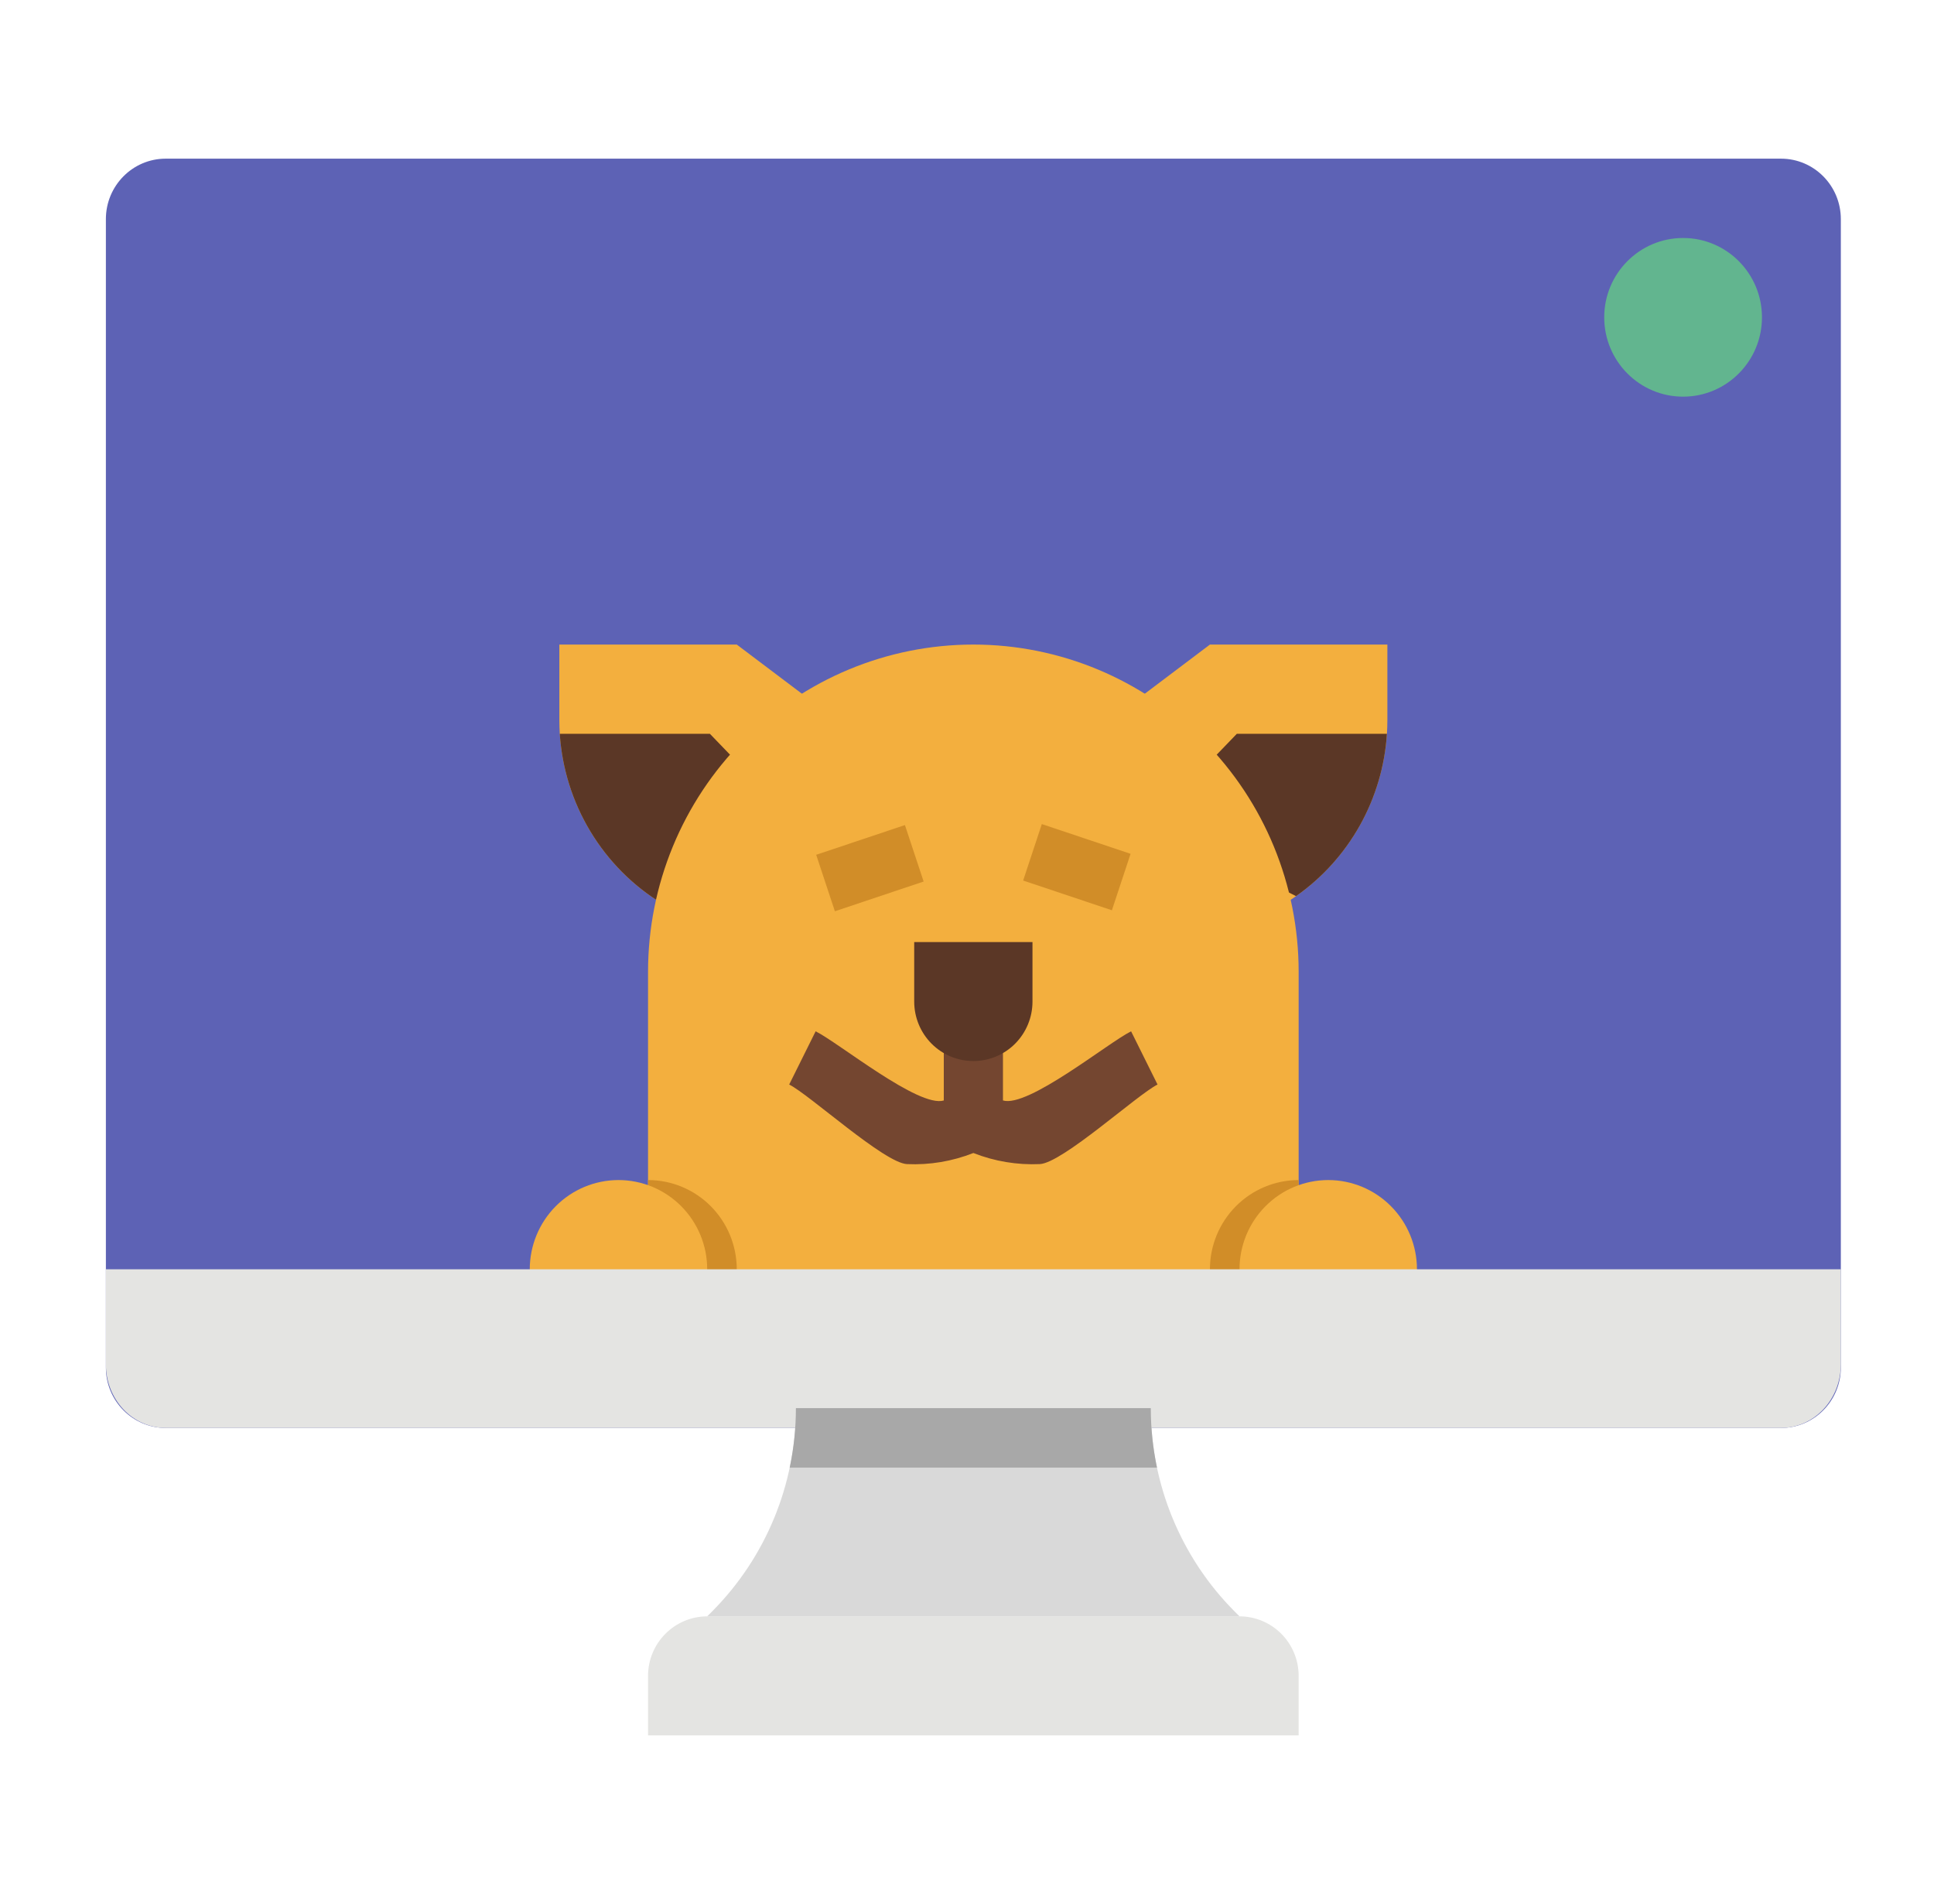 <svg width="64" height="63" viewBox="0 0 64 63" fill="none" xmlns="http://www.w3.org/2000/svg">
<path d="M58.937 5.25H5.484C4.391 5.25 3.504 6.145 3.504 7.25V45.25C3.504 46.355 4.391 47.25 5.484 47.25H58.937C60.03 47.25 60.917 46.355 60.917 45.25V7.25C60.917 6.145 60.03 5.25 58.937 5.25Z" fill="#5D62B5"/>
<path d="M28.296 24.281L22.424 30.188C22.249 30.1 22.08 30.005 21.915 29.903C20.942 29.309 20.126 28.488 19.536 27.509C18.946 26.531 18.599 25.424 18.524 24.281C18.515 24.127 18.51 23.972 18.51 23.816V21.328H24.381L28.296 24.281Z" fill="#F3AF3E"/>
<path d="M26.339 27.234L23.892 28.711L21.915 29.903C20.942 29.309 20.126 28.488 19.536 27.509C18.946 26.531 18.599 25.424 18.524 24.281H23.492L25.857 26.735L26.339 27.234Z" fill="#5B3726"/>
<path d="M45.911 21.328V23.816C45.911 23.972 45.906 24.127 45.897 24.281C45.815 25.522 45.413 26.721 44.728 27.757C44.044 28.793 43.102 29.631 41.997 30.188L36.125 24.281L40.039 21.328H45.911Z" fill="#F3AF3E"/>
<path d="M45.896 24.281C45.827 25.346 45.521 26.381 45.001 27.311C44.48 28.241 43.759 29.041 42.889 29.652L40.039 28.219L38.082 27.234L38.564 26.735L40.929 24.281H45.896Z" fill="#5B3726"/>
<path d="M42.975 32.156V44.953H21.445V32.156C21.445 29.285 22.579 26.53 24.598 24.5C26.617 22.469 29.355 21.328 32.21 21.328C35.065 21.328 37.803 22.469 39.822 24.5C41.841 26.53 42.975 29.285 42.975 32.156V32.156Z" fill="#F3AF3E"/>
<path d="M27.009 28.284L29.946 27.301L30.565 29.169L27.628 30.153L27.009 28.284Z" fill="#D18D28"/>
<path d="M33.858 29.136L34.476 27.268L37.413 28.252L36.795 30.12L33.858 29.136Z" fill="#D18D28"/>
<path d="M38.305 35.886L37.43 34.125C36.654 34.513 34.019 36.662 33.19 36.413V34.125H31.232V36.414C30.403 36.663 27.767 34.512 26.991 34.125L26.116 35.886C26.788 36.222 29.265 38.486 30.015 38.519C30.764 38.553 31.512 38.427 32.211 38.152C32.91 38.427 33.658 38.552 34.407 38.519C35.157 38.486 37.633 36.222 38.305 35.886Z" fill="#744630"/>
<path d="M24.381 42C24.382 42.346 24.291 42.685 24.119 42.984H21.445V39.047C22.224 39.047 22.971 39.358 23.521 39.912C24.072 40.466 24.381 41.217 24.381 42Z" fill="#D18D28"/>
<path d="M42.975 39.047V42.984H40.301C40.129 42.685 40.038 42.346 40.039 42C40.039 41.217 40.348 40.466 40.899 39.912C41.45 39.358 42.196 39.047 42.975 39.047Z" fill="#D18D28"/>
<path d="M21.446 43.969H19.488C18.969 43.969 18.472 43.761 18.105 43.392C17.738 43.023 17.531 42.522 17.531 42C17.531 41.217 17.841 40.466 18.391 39.912C18.942 39.358 19.689 39.047 20.467 39.047C21.246 39.047 21.992 39.358 22.543 39.912C23.094 40.466 23.403 41.217 23.403 42C23.403 42.522 23.197 43.023 22.83 43.392C22.463 43.761 21.965 43.969 21.446 43.969Z" fill="#F3AF3E"/>
<path d="M44.932 43.969H42.975C42.456 43.969 41.958 43.761 41.591 43.392C41.224 43.023 41.018 42.522 41.018 42C41.018 41.217 41.327 40.466 41.878 39.912C42.428 39.358 43.175 39.047 43.954 39.047C44.733 39.047 45.479 39.358 46.03 39.912C46.581 40.466 46.89 41.217 46.89 42C46.89 42.522 46.684 43.023 46.316 43.392C45.95 43.761 45.452 43.969 44.932 43.969Z" fill="#F3AF3E"/>
<path d="M32.21 35.109C31.691 35.109 31.193 34.902 30.826 34.533C30.459 34.163 30.253 33.663 30.253 33.141V31.172H34.167V33.141C34.167 33.663 33.961 34.163 33.594 34.533C33.227 34.902 32.729 35.109 32.21 35.109Z" fill="#5B3726"/>
<path d="M41.018 53.484H23.403L23.57 53.316C25.342 51.532 26.338 49.115 26.339 46.594H38.082C38.082 49.115 39.078 51.533 40.85 53.316L41.018 53.484Z" fill="#D9D9D9"/>
<path d="M58.937 47.25H5.484C4.959 47.25 4.456 47.029 4.084 46.635C3.713 46.241 3.504 45.707 3.504 45.15V42H60.917V45.15C60.917 45.707 60.708 46.241 60.337 46.635C59.966 47.029 59.462 47.25 58.937 47.25Z" fill="#E4E4E2"/>
<path d="M23.402 53.484H41.018C41.537 53.484 42.035 53.692 42.402 54.061C42.769 54.43 42.975 54.931 42.975 55.453V57.422H21.445V55.453C21.445 54.931 21.651 54.43 22.019 54.061C22.386 53.692 22.884 53.484 23.402 53.484V53.484Z" fill="#E4E4E2"/>
<path d="M38.287 48.562H26.133C26.27 47.915 26.338 47.255 26.338 46.594H38.082C38.082 47.255 38.151 47.915 38.287 48.562V48.562Z" fill="#A8A8A8"/>
<ellipse cx="55.697" cy="10.5" rx="2.61" ry="2.625" fill="#62B58F"/>
</svg>
